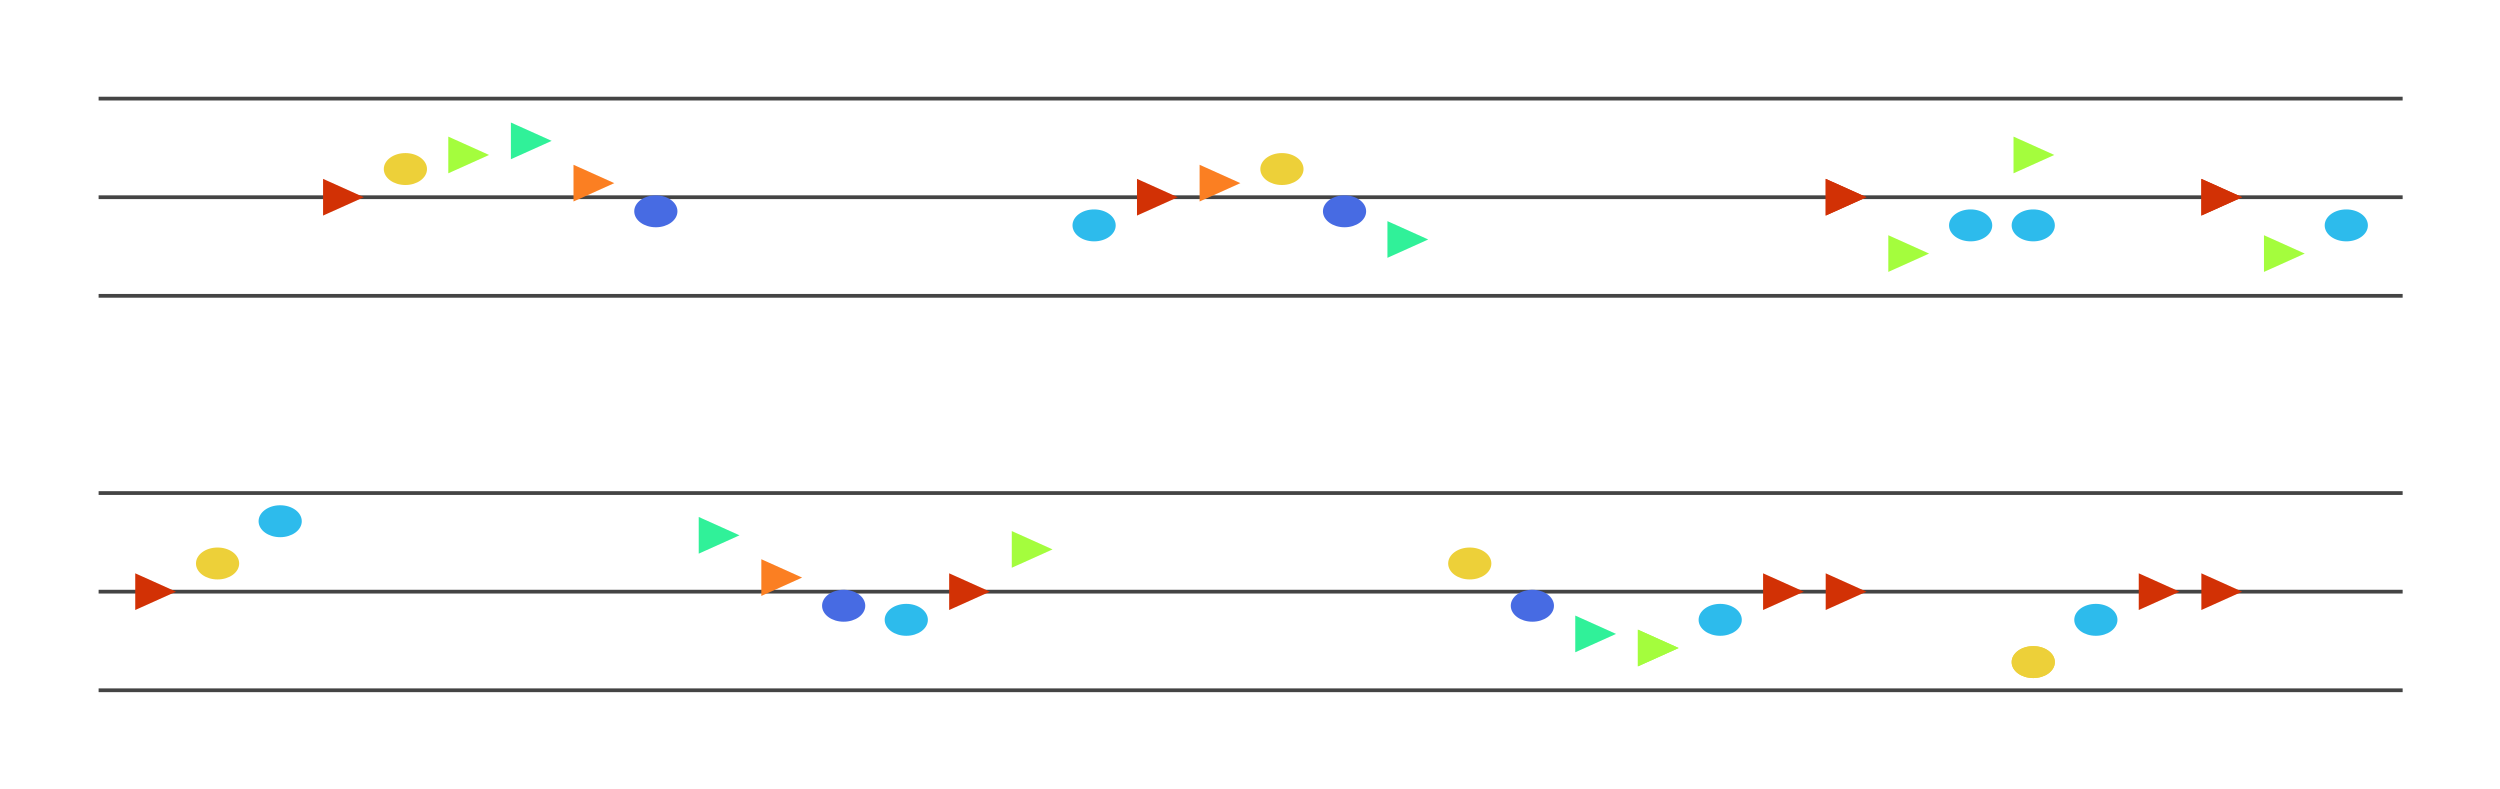 <svg baseProfile="full" height="420" style="background-color: black;" version="1.1" width="1331" xmlns="http://www.w3.org/2000/svg" xmlns:ev="http://www.w3.org/2001/xml-events" xmlns:xlink="http://www.w3.org/1999/xlink"><defs /><line stroke="#444444" stroke-opacity="1.0" stroke-width="2" transform="translate(52.5,52.5)" x1="0" x2="1226.667" y1="52.5" y2="52.5" /><line stroke="#444444" stroke-opacity="1.0" stroke-width="2" transform="translate(52.5,52.5)" x1="0" x2="1226.667" y1="0.0" y2="0.0" /><line stroke="#444444" stroke-opacity="1.0" stroke-width="2" transform="translate(52.5,52.5)" x1="0" x2="1226.667" y1="105.0" y2="105.0" /><polygon fill="rgb(210,49,5)" points="120.0,43.5 120.0,61.5 140.0,52.5" stroke="rgb(210,49,5)" transform="translate(52.5,52.5)" /><ellipse cx="163.333" cy="37.5" fill="rgb(237,208,57)" rx="11.0" ry="8.0" stroke="rgb(237,208,57)" transform="rotate(0,163.333,37.5) translate(52.5,52.5)" /><polygon fill="rgb(164,253,61)" points="186.667,21.0 186.667,39.0 206.667,30.0" stroke="rgb(164,253,61)" transform="translate(52.5,52.5)" /><polygon fill="rgb(48,241,153)" points="220.0,13.5 220.0,31.5 240.0,22.5" stroke="rgb(48,241,153)" transform="translate(52.5,52.5)" /><polygon fill="rgb(251,127,34)" points="253.333,36.0 253.333,54.0 273.333,45.0" stroke="rgb(251,127,34)" transform="translate(52.5,52.5)" /><ellipse cx="296.667" cy="60.0" fill="rgb(71,107,227)" rx="11.0" ry="8.0" stroke="rgb(71,107,227)" transform="rotate(0,296.667,60.0) translate(52.5,52.5)" /><ellipse cx="530.0" cy="67.5" fill="rgb(45,187,236)" rx="11.0" ry="8.0" stroke="rgb(45,187,236)" transform="rotate(0,530.0,67.5) translate(52.5,52.5)" /><polygon fill="rgb(210,49,5)" points="553.333,43.5 553.333,61.5 573.333,52.5" stroke="rgb(210,49,5)" transform="translate(52.5,52.5)" /><polygon fill="rgb(251,127,34)" points="586.667,36.0 586.667,54.0 606.667,45.0" stroke="rgb(251,127,34)" transform="translate(52.5,52.5)" /><ellipse cx="630.0" cy="37.5" fill="rgb(237,208,57)" rx="11.0" ry="8.0" stroke="rgb(237,208,57)" transform="rotate(0,630.0,37.5) translate(52.5,52.5)" /><ellipse cx="663.333" cy="60.0" fill="rgb(71,107,227)" rx="11.0" ry="8.0" stroke="rgb(71,107,227)" transform="rotate(0,663.333,60.0) translate(52.5,52.5)" /><polygon fill="rgb(48,241,153)" points="686.667,66.0 686.667,84.0 706.667,75.0" stroke="rgb(48,241,153)" transform="translate(52.5,52.5)" /><polygon fill="rgb(210,49,5)" points="920.0,43.5 920.0,61.5 940.0,52.5" stroke="rgb(210,49,5)" transform="translate(52.5,52.5)" /><polygon fill="rgb(210,49,5)" points="920.0,43.5 920.0,61.5 940.0,52.5" stroke="rgb(210,49,5)" transform="translate(52.5,52.5)" /><polygon fill="rgb(164,253,61)" points="953.333,73.5 953.333,91.5 973.333,82.5" stroke="rgb(164,253,61)" transform="translate(52.5,52.5)" /><ellipse cx="996.667" cy="67.5" fill="rgb(45,187,236)" rx="11.0" ry="8.0" stroke="rgb(45,187,236)" transform="rotate(0,996.667,67.5) translate(52.5,52.5)" /><polygon fill="rgb(164,253,61)" points="1020.0,21.0 1020.0,39.0 1040.0,30.0" stroke="rgb(164,253,61)" transform="translate(52.5,52.5)" /><ellipse cx="1030.0" cy="67.5" fill="rgb(45,187,236)" rx="11.0" ry="8.0" stroke="rgb(45,187,236)" transform="rotate(0,1030.0,67.5) translate(52.5,52.5)" /><polygon fill="rgb(210,49,5)" points="1120.0,43.5 1120.0,61.5 1140.0,52.5" stroke="rgb(210,49,5)" transform="translate(52.5,52.5)" /><polygon fill="rgb(210,49,5)" points="1120.0,43.5 1120.0,61.5 1140.0,52.5" stroke="rgb(210,49,5)" transform="translate(52.5,52.5)" /><polygon fill="rgb(164,253,61)" points="1153.333,73.5 1153.333,91.5 1173.333,82.5" stroke="rgb(164,253,61)" transform="translate(52.5,52.5)" /><ellipse cx="1196.667" cy="67.5" fill="rgb(45,187,236)" rx="11.0" ry="8.0" stroke="rgb(45,187,236)" transform="rotate(0,1196.667,67.5) translate(52.5,52.5)" /><line stroke="#444444" stroke-opacity="1.0" stroke-width="2" transform="translate(52.5,52.5)" x1="0" x2="1226.667" y1="262.5" y2="262.5" /><line stroke="#444444" stroke-opacity="1.0" stroke-width="2" transform="translate(52.5,52.5)" x1="0" x2="1226.667" y1="210.0" y2="210.0" /><line stroke="#444444" stroke-opacity="1.0" stroke-width="2" transform="translate(52.5,52.5)" x1="0" x2="1226.667" y1="315.0" y2="315.0" /><polygon fill="rgb(210,49,5)" points="20.0,253.5 20.0,271.5 40.0,262.5" stroke="rgb(210,49,5)" transform="translate(52.5,52.5)" /><ellipse cx="63.333" cy="247.5" fill="rgb(237,208,57)" rx="11.0" ry="8.0" stroke="rgb(237,208,57)" transform="rotate(0,63.333,247.5) translate(52.5,52.5)" /><ellipse cx="96.667" cy="225.0" fill="rgb(45,187,236)" rx="11.0" ry="8.0" stroke="rgb(45,187,236)" transform="rotate(0,96.667,225.0) translate(52.5,52.5)" /><polygon fill="rgb(48,241,153)" points="320.0,223.5 320.0,241.5 340.0,232.5" stroke="rgb(48,241,153)" transform="translate(52.5,52.5)" /><polygon fill="rgb(251,127,34)" points="353.333,246.0 353.333,264.0 373.333,255.0" stroke="rgb(251,127,34)" transform="translate(52.5,52.5)" /><ellipse cx="396.667" cy="270.0" fill="rgb(71,107,227)" rx="11.0" ry="8.0" stroke="rgb(71,107,227)" transform="rotate(0,396.667,270.0) translate(52.5,52.5)" /><ellipse cx="430.0" cy="277.5" fill="rgb(45,187,236)" rx="11.0" ry="8.0" stroke="rgb(45,187,236)" transform="rotate(0,430.0,277.5) translate(52.5,52.5)" /><polygon fill="rgb(210,49,5)" points="453.333,253.5 453.333,271.5 473.333,262.5" stroke="rgb(210,49,5)" transform="translate(52.5,52.5)" /><polygon fill="rgb(164,253,61)" points="486.667,231.0 486.667,249.0 506.667,240.0" stroke="rgb(164,253,61)" transform="translate(52.5,52.5)" /><ellipse cx="730.0" cy="247.5" fill="rgb(237,208,57)" rx="11.0" ry="8.0" stroke="rgb(237,208,57)" transform="rotate(0,730.0,247.5) translate(52.5,52.5)" /><ellipse cx="763.333" cy="270.0" fill="rgb(71,107,227)" rx="11.0" ry="8.0" stroke="rgb(71,107,227)" transform="rotate(0,763.333,270.0) translate(52.5,52.5)" /><polygon fill="rgb(48,241,153)" points="786.667,276.0 786.667,294.0 806.667,285.0" stroke="rgb(48,241,153)" transform="translate(52.5,52.5)" /><polygon fill="rgb(164,253,61)" points="820.0,283.5 820.0,301.5 840.0,292.5" stroke="rgb(164,253,61)" transform="translate(52.5,52.5)" /><polygon fill="rgb(164,253,61)" points="820.0,283.5 820.0,301.5 840.0,292.5" stroke="rgb(164,253,61)" transform="translate(52.5,52.5)" /><ellipse cx="863.333" cy="277.5" fill="rgb(45,187,236)" rx="11.0" ry="8.0" stroke="rgb(45,187,236)" transform="rotate(0,863.333,277.5) translate(52.5,52.5)" /><polygon fill="rgb(210,49,5)" points="886.667,253.5 886.667,271.5 906.667,262.5" stroke="rgb(210,49,5)" transform="translate(52.5,52.5)" /><polygon fill="rgb(210,49,5)" points="920.0,253.5 920.0,271.5 940.0,262.5" stroke="rgb(210,49,5)" transform="translate(52.5,52.5)" /><ellipse cx="1030.0" cy="300.0" fill="rgb(237,208,57)" rx="11.0" ry="8.0" stroke="rgb(237,208,57)" transform="rotate(0,1030.0,300.0) translate(52.5,52.5)" /><ellipse cx="1030.0" cy="300.0" fill="rgb(237,208,57)" rx="11.0" ry="8.0" stroke="rgb(237,208,57)" transform="rotate(0,1030.0,300.0) translate(52.5,52.5)" /><ellipse cx="1063.333" cy="277.5" fill="rgb(45,187,236)" rx="11.0" ry="8.0" stroke="rgb(45,187,236)" transform="rotate(0,1063.333,277.5) translate(52.5,52.5)" /><polygon fill="rgb(210,49,5)" points="1086.667,253.5 1086.667,271.5 1106.667,262.5" stroke="rgb(210,49,5)" transform="translate(52.5,52.5)" /><polygon fill="rgb(210,49,5)" points="1120.0,253.5 1120.0,271.5 1140.0,262.5" stroke="rgb(210,49,5)" transform="translate(52.5,52.5)" /></svg>
